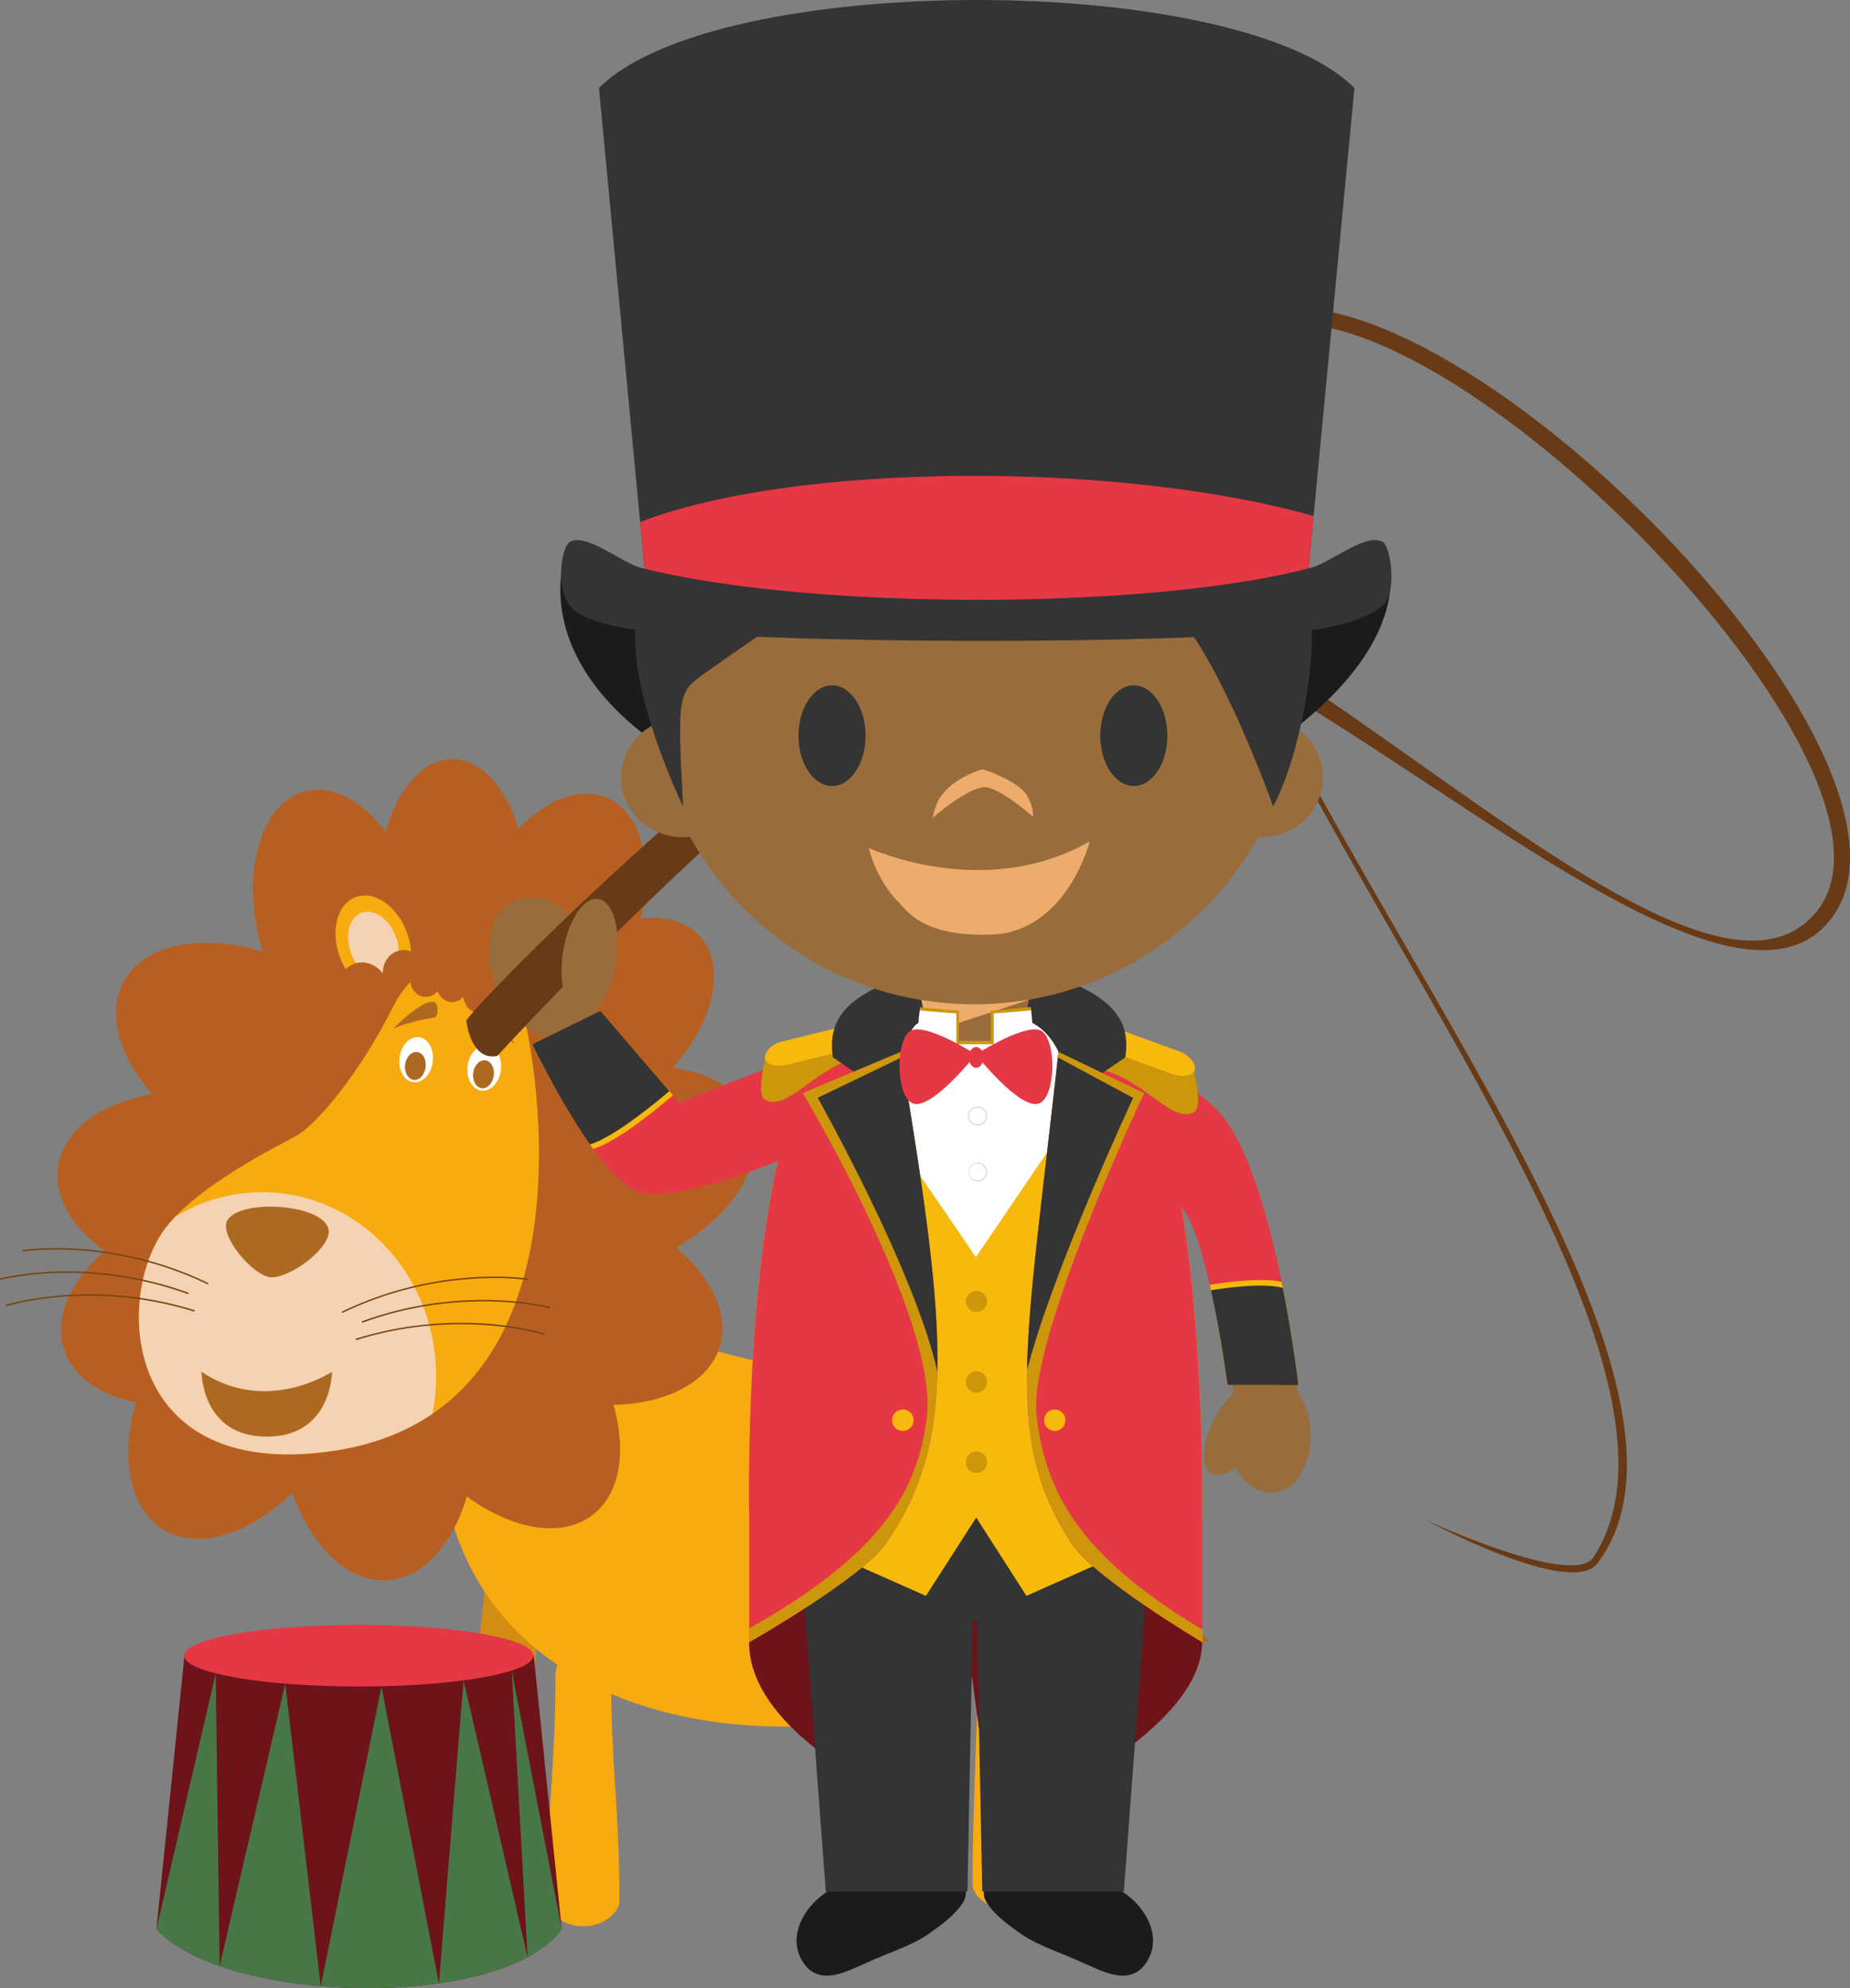 <svg xmlns="http://www.w3.org/2000/svg" width="110.337" height="118.511"><rect width="100%" height="100%" fill="#808080" stroke="none"/><g fill-rule="evenodd" stroke-miterlimit="10" data-paper-data="{&quot;isPaintingLayer&quot;:true}" style="mix-blend-mode:normal"><path fill="#d28d15" d="M31.266 108.103c-.047.828-1.255 1.43-2.085 1.37l-.322-.019c-.823-.053-1.94-.803-1.888-1.633.365-5.614 1.574-7.78 1.94-13.393a1.512 1.512 0 0 1 1.603-1.41l.314.025a1.502 1.502 0 0 1 1.4 1.598c-.363 5.614-.596 7.845-.962 13.461m26.081-.539c.022.83-1.124 1.538-1.951 1.562l-.324.011c-.825.024-2.002-.62-2.026-1.45-.163-5.628.012-7.857-.147-13.483a1.502 1.502 0 0 1 1.46-1.542l.326-.012a1.496 1.496 0 0 1 1.538 1.462c.157 5.624.963 7.831 1.124 13.452"/><path fill="#f7ab0e" d="M63.364 85.666c0 7.66-6.324 17.254-16.593 17.254-10.265 0-20.2-4.947-20.573-17.254-.125-4.08.525-7.4 5.01-7.665 3.913-.232 13.05 3.602 17.838 3.72 2.65.063 4.665-1.074 7.652-1.768 3.055-.716 6.667.254 6.667 5.713"/><path fill="#f7ab0e" d="M36.944 113.297c0 .834-1.169 1.517-2 1.517h-.315c-.835 0-1.992-.683-1.992-1.517 0-5.622.491-7.84.491-13.468 0-.83.666-1.502 1.501-1.502h.315c.831 0 1.503.672 1.503 1.502 0 5.627.497 7.846.497 13.468m25.365-.995c0 .832-1.16 1.51-1.99 1.51h-.324c-.826 0-1.99-.678-1.99-1.51 0-5.624.49-13.414.49-19.04 0-.833.674-1.523 1.5-1.523h.324c.83 0 1.503.69 1.503 1.522 0 5.627.487 13.417.487 19.041"/><path fill="#b75f22" d="M31.489 53.282c0 4.44-2.012 8.038-4.506 8.038-2.491 0-4.505-3.598-4.505-8.038 0-4.434 2.014-8.032 4.505-8.032 2.494 0 4.506 3.598 4.506 8.032"/><path fill="#b75f22" d="M24.938 53.7c1.132 4.287-.057 8.326-2.66 9.016-2.602.687-5.632-2.235-6.762-6.52-1.132-4.296.057-8.334 2.664-9.023 2.602-.684 5.63 2.233 6.758 6.526m3.619-.682c-1.751 4.078-1.162 8.248 1.312 9.31 2.472 1.065 5.895-1.38 7.646-5.457 1.748-4.078 1.157-8.246-1.313-9.306-2.476-1.069-5.899 1.377-7.645 5.453"/><path fill="#b75f22" d="M32.54 57.45c3.348-2.909 7.494-3.615 9.257-1.58 1.764 2.033.483 6.044-2.863 8.957-3.354 2.908-7.492 3.614-9.261 1.58-1.764-2.038-.481-6.045 2.867-8.958"/><path fill="#b75f22" d="M33.692 64.491c5.042-1.847 10.042-.86 11.16 2.21 1.124 3.068-2.053 7.048-7.104 8.895-5.047 1.851-10.043.86-11.16-2.207-1.118-3.067 2.062-7.052 7.104-8.898"/><path fill="#b75f22" d="M35.365 71.763c5.134 1.58 8.513 5.386 7.563 8.512-.963 3.122-5.903 4.371-11.033 2.79-5.135-1.58-8.524-5.387-7.563-8.512.962-3.123 5.898-4.374 11.032-2.79"/><path fill="#b75f22" d="M34.152 78.978c3.25 4.277 3.781 9.354 1.188 11.33-2.599 1.981-7.338.112-10.59-4.165-3.255-4.279-3.792-9.35-1.195-11.327 2.598-1.98 7.337-.118 10.597 4.162"/><path fill="#b75f22" d="M28.369 84.092c.357 5.36-1.997 9.89-5.247 10.102-3.259.217-6.181-3.96-6.535-9.323-.362-5.366 1.992-9.888 5.248-10.108 3.256-.212 6.176 3.963 6.534 9.33"/><path fill="#b75f22" d="M19.853 85.95c-2.81 4.588-7.329 6.93-10.116 5.223-2.786-1.703-2.768-6.804.03-11.392 2.802-4.588 7.331-6.92 10.117-5.225 2.781 1.706 2.771 6.807-.031 11.394"/><path fill="#b75f22" d="M14.894 83.036C9.79 84.706 4.83 83.54 3.816 80.43c-1.002-3.098 2.311-6.97 7.422-8.638 5.101-1.664 10.062-.503 11.072 2.607 1.016 3.1-2.306 6.97-7.416 8.638"/><path fill="#b75f22" d="M12.124 76.884c-5.302-.865-9.178-4.174-8.658-7.4.526-3.222 5.246-5.134 10.546-4.274 5.307.863 9.176 4.175 8.652 7.4-.52 3.22-5.241 5.136-10.54 4.274"/><path fill="#b75f22" d="M13.041 68.372c-4.703-2.597-7.233-7.023-5.653-9.883 1.577-2.855 6.669-3.069 11.367-.472 4.702 2.602 7.231 7.028 5.653 9.885-1.574 2.856-6.659 3.067-11.367.47"/><path fill="#f7ab0e" d="M24.268 55.581c.582 1.574.167 3.185-.941 3.59-1.102.414-2.47-.537-3.052-2.11-.583-1.574-.167-3.18.94-3.59 1.102-.408 2.47.537 3.053 2.11"/><path fill="#f4d2b2" d="M23.608 55.821c.387 1.057.106 2.137-.627 2.412-.739.274-1.658-.358-2.045-1.412-.397-1.057-.114-2.137.62-2.412.745-.274 1.665.358 2.052 1.412"/><path fill="#b75f22" d="M25.458 57.68c.271.725.025 1.5-.547 1.83l.004.014-2.648.992-.01-.01-.006.004c-.764.285-1.635-.169-1.939-1.019-.321-.844.043-1.759.811-2.042.609-.22 1.295.026 1.708.578-.008-.594.307-1.125.837-1.32.693-.259 1.497.177 1.79.972"/><path fill="#f7ab0e" d="M31.903 56.664c.627-1.553 2.022-2.456 3.115-2.02 1.088.441 1.467 2.062.837 3.618-.633 1.558-2.022 2.465-3.119 2.024-1.082-.442-1.458-2.063-.832-3.62"/><path fill="#f4d2b2" d="M32.556 56.932c.416-1.043 1.35-1.65 2.088-1.356.733.294.981 1.377.556 2.43-.42 1.043-1.357 1.648-2.086 1.347-.731-.293-.977-1.38-.558-2.42"/><path fill="#b75f22" d="M30.652 58.732c.318-.787 1.13-1.2 1.827-.923.517.213.814.756.8 1.346.42-.537 1.106-.773 1.72-.525.754.306 1.092 1.225.754 2.063-.338.832-1.224 1.263-1.979.96v-.006l-.006.006-2.629-1.06.01-.018c-.562-.348-.784-1.127-.497-1.843"/><path fill="#f7ab0e" d="M9.871 73.207c1.945-2.56 6.659-4.87 7.81-5.508 1.153-.64 3.71-3.592 5.763-7.69 2.047-4.105 6.785-3.26 7.677 0 .873 3.156 4.748 24.424-11.636 26.528-12.214 1.576-12.674-9.28-9.614-13.33"/><path fill="#f4d2b2" d="M26.01 82.021c0 .774-.074 1.527-.224 2.255-1.66 1.131-3.731 1.934-6.301 2.262-12.214 1.576-12.674-9.28-9.615-13.33.183-.233.377-.458.58-.674a9.91 9.91 0 0 1 5.19-1.466c5.73 0 10.37 4.904 10.37 10.953"/><path fill="#fff" d="M25.809 63.295c-.092.741-.611 1.284-1.16 1.213-.548-.065-.911-.724-.817-1.467.093-.746.613-1.285 1.165-1.216.543.073.912.726.812 1.47"/><path fill="#ad6922" d="M25.385 63.617c.059-.458-.163-.865-.505-.907-.334-.047-.66.291-.72.75-.058.456.168.863.51.913.341.04.656-.296.714-.756m-1.939-2.297s1.742-1.783 2.442-1.588c.22.06.304.618.094.915 0 0-1.485.193-2.537.673"/><path fill="#fff" d="M29.877 63.794c-.096.74-.621 1.285-1.17 1.216-.542-.07-.91-.73-.819-1.476.1-.735.62-1.282 1.168-1.213.548.07.911.731.82 1.473"/><path fill="#ad6922" d="M29.451 64.113c-.061.46-.381.797-.717.755-.344-.04-.572-.456-.515-.907.057-.462.383-.796.727-.755.334.041.564.45.505.907m1.239-1.887c-.905-.73-2.29-1.29-2.29-1.29-.126-.342.092-.862.322-.868.729-.008 1.968 2.158 1.968 2.158M15.906 85.637c3.896 0 3.896-3.868 3.896-3.868s-3.896 2.603-7.785 0c0 0 0 3.868 3.889 3.868M13.59 72.69c.878-1.23 5.552-.917 5.99.525.33 1.082-2.346 3.053-3.477 2.915-1.06-.122-3.13-2.575-2.513-3.44"/><path fill="#774414" d="M12.404 76.567a21.067 21.067 0 0 0-7.715-2.04c-2.014-.135-3.334.077-3.346.077l-.012-.088s1.344-.213 3.368-.077c1.863.128 4.726.584 7.744 2.054l-.04.074zm-1.186.576a21.254 21.254 0 0 0-7.872-1.26c-2.014.067-3.306.407-3.318.407L0 76.207c.014-.006 1.315-.346 3.346-.413 2.69-.08 5.372.35 7.903 1.267l-.031.083zm.368 1.04a21.179 21.179 0 0 0-7.92-.883c-2.014.163-3.286.564-3.301.57l-.028-.082c.01-.006 1.297-.413 3.315-.57a21.116 21.116 0 0 1 7.958.882zm8.831.083-.037-.077a21.2 21.2 0 0 1 7.74-2.046c2.023-.136 3.355.07 3.37.075l-.015.084c-.01 0-1.338-.21-3.35-.07-2.676.18-5.292.87-7.708 2.034m1.19.584-.038-.083a21.22 21.22 0 0 1 7.907-1.269c2.026.067 3.329.41 3.344.41l-.025.086c-.01-.006-1.307-.346-3.319-.413-1.86-.053-4.741.112-7.87 1.27m-.372 1.036-.031-.083a21.346 21.346 0 0 1 7.964-.89c2.018.166 3.305.568 3.32.572l-.035.084c-.01-.006-1.281-.407-3.297-.568-1.861-.146-4.736-.118-7.92.885"/><path fill="#f7ab0e" d="M68.039 97.14c-.51 0-.941-.177-1.26-.525-.673-.726-.846-2.187-.508-4.334.086-.578.251-1.23.418-1.933.409-1.643.87-3.514.452-4.688-.548-1.539-2.432-1.84-3.816-2.064-.407-.065-.758-.116-1.033-.198l.202-.667c.222.063.552.116.943.183.715.11 1.613.251 2.419.6.984.42 1.635 1.06 1.937 1.912.482 1.373 0 3.348-.422 5.093-.171.68-.33 1.322-.415 1.87-.292 1.873-.176 3.207.33 3.754.22.23.513.333.908.297l.053.695c-.063.005-.135.005-.208.005"/><path fill="#ad6922" d="M72.117 97.79c-3.702.834-3.893.202-4.135-.093-.135-.173-.176-1.11.063-1.35 1.35-1.37 4.072 1.443 4.072 1.443"/><path fill="#b75f22" d="M30.491 58.368c.428.115.745.556.745 1.08 0 .613-.431 1.11-.959 1.11-.399 0-.741-.287-.888-.694-.163.31-.47.523-.813.523-.48 0-.881-.425-.94-.968a.903.903 0 0 1-.673.313c-.386 0-.716-.269-.87-.653a.887.887 0 0 1-.695.344c-.531 0-.953-.493-.953-1.105 0-.614.423-1.11.953-1.11.172.002.34.055.483.152.13-.44.488-.758.914-.758.322 0 .611.18.784.47.175-.29.458-.47.782-.47.395 0 .729.268.879.663a.878.878 0 0 1 .3-.057c.525 0 .951.496.951 1.11v.051"/><path fill="#6d1319" d="M33.502 114.986c-3.535 4.906-20.12 4.49-24.173 0l1.674-16.299h20.832z"/><path fill="#e63744" d="M31.811 98.693c0 1.015-4.655 1.84-10.406 1.84s-10.414-.825-10.414-1.84c0-1.015 4.663-1.836 10.414-1.836 5.751 0 10.406.82 10.406 1.836"/><path fill="#477747" d="M13.098 117.197c-1.625-.567-2.951-1.302-3.768-2.21l3.538-15.24.23 17.45m3.914-16.837 2.116 18.033c-2.188-.186-4.287-.588-6.03-1.196zm9.165 17.863c-2.236.316-4.69.37-7.048.171l3.622-17.862 3.426 17.691m5.288-1.563c-1.401.755-3.252 1.273-5.288 1.563l1.47-18.06zm-.946-17.076 2.982 15.401c-.469.653-1.165 1.21-2.035 1.674z"/><path fill="#1b1b1b" d="M66.853 112.703h-8.152c-.061.225.008.5.165.73.481.75 1.32 1.346 2.035 1.85 1.109.757 2.51 1.152 3.73 1.737 1.108.468 2.562 1.308 3.558.203 1.313-1.579.193-3.577-1.335-4.52zm-9.272 0c.061.225-.012.5-.165.73-.484.75-1.325 1.346-2.038 1.85-1.105.757-2.509 1.152-3.735 1.737-1.109.468-2.563 1.308-3.557.203-1.308-1.579-.194-3.577 1.336-4.52z"/><path fill="#6d1319" d="M48.107 87.788h20.59l3 10.102c0 5.718-12.548 10.928-12.548 10.928l-1.18-8.886-.88 8.886s-12.414-4.44-12.414-10.928z"/><path fill="#333433" d="m68.695 90.455-1.666 22.302h-8.445l-.32-16.127h-.25l-.314 16.127h-8.447l-1.675-22.302z"/><path fill="#996c3b" d="M30.754 53.641c1.02-.433 2.238-.036 3.228.92.448-.68.984-1.056 1.474-.96.923.182 1.353 1.946.962 3.931a6.52 6.52 0 0 1-.687 1.993 4.1 4.1 0 0 1-.177.708l4.67 5.498 9.91-3.558s-1.684 2.68-2.1 3.65c-.306.715-.893 2.965-.893 2.965s-7.235 2.943-9.288 2.2c-2.54-.919-5.45-9.197-5.45-9.197-1.095-.39-2.15-1.442-2.762-2.878-.95-2.249-.453-4.61 1.113-5.272" data-paper-data="{&quot;origPos&quot;:null}"/><path fill="#683a15" d="M27.812 60.824c1.047-1.588 24.245-25.098 35.143-26.317 11.797-1.322 38.015 29.08 45.419 19.796 7.11-8.906-25.438-41.009-34.451-34.043-14.873 11.485 32.615 57.86 21.364 72.92-1.59 2.115-10.272-2.578-10.272-2.578s8.812 4.076 10.019 2.225c10.284-15.677-36.536-61.785-21.771-73.324 9.916-7.747 43.5 25.105 35.989 35.21-7.129 9.591-34.272-19.872-46.11-18.302-10.601 1.41-33.48 26.53-33.48 26.53-1.614.334-1.85-2.117-1.85-2.117"/><path fill="#996c3b" d="M36.754 57.266c-.285 1.906-1.226 3.344-2.098 3.21-.883-.13-1.364-1.776-1.083-3.68.283-1.906 1.228-3.342 2.11-3.209.875.13 1.358 1.783 1.071 3.68" data-paper-data="{&quot;origPos&quot;:null}"/><path fill="#343434" d="m52.903 62.947 5.219-.313.024-5.425c-8.098 1.367-8.778 3.727-8.472 5.82 2.235-1.492 3.23-.082 3.23-.082zm5.761-.313-.012-5.425c8.093 1.367 8.779 3.727 8.463 5.82-2.23-1.492-3.226-.082-3.226-.082z"/><path fill="#fff" d="M66.874 62.186c.72.393 3.657 23.823 3.657 23.823l-24.797.004 3.757-23.805c1.778-1.16 7.146-1.35 7.146-1.35l1.49.05h.121l1.5-.05s5.348.178 7.126 1.328"/><path fill="#d0d0d0" d="M58.299 66.013a.51.51 0 1 0 0 1.02.514.514 0 0 0 .515-.509.512.512 0 0 0-.515-.51m0 1.08a.568.568 0 0 1-.56-.57.564.564 0 0 1 .961-.4.56.56 0 0 1 .165.4.563.563 0 0 1-.566.57m0 2.258a.51.51 0 1 0 .01 1.02.51.51 0 0 0-.01-1.02m0 1.078a.566.566 0 0 1 0-1.13.56.56 0 0 1 .566.563.561.561 0 0 1-.566.567"/><path fill="#f7b90b" d="M66.874 62.186c.72.393 3.651 9.852 3.586 9.76 1.409 8.373 1.236 18.513 1.236 18.513l-10.477 4.67-2.995-4.67-3 4.67-10.543-4.67s-.271-12.67 1.721-21.268c-.503.225 3.089-6.983 3.089-6.983l8.714 12.726 8.669-12.748"/><path fill="#cd960b" d="M58.874 82.377a.635.635 0 1 1-.634-.635.63.63 0 0 1 .635.635m-.001 4.78a.638.638 0 0 1-.634.645.637.637 0 0 1-.635-.646.63.63 0 0 1 .635-.635c.352 0 .635.281.635.635m-.001-9.56a.635.635 0 0 1-1.269 0c0-.355.281-.644.635-.644a.64.64 0 0 1 .635.643"/><path fill="#1b1b1b" d="M33.951 32.33c10.166 6.704 42.106 6.704 48.556 0 0 0 3.77 6.704-10.65 14.577-6.197 3.386-21.863 3.024-28.245 0-13.609-6.45-9.661-14.577-9.661-14.577"/><path fill="#996c3b" d="M77.257 43.375c.999.635 1.653 1.73 1.653 2.964 0 1.965-1.656 3.563-3.706 3.563-.057 0-.116 0-.171-.006-3.313 5.945-9.655 9.968-16.933 9.968-7.292 0-13.642-4.029-16.952-9.986a3.032 3.032 0 0 1-.406.024c-2.044 0-3.708-1.598-3.708-3.563 0-1.324.764-2.486 1.874-3.098a19.887 19.887 0 0 1-.192-2.784c0-10.718 8.677-19.408 19.384-19.408 10.698 0 19.376 8.691 19.376 19.408 0 .992-.069 1.962-.219 2.918" data-paper-data="{&quot;origPos&quot;:null}"/><path fill="#343434" d="M51.624 43.853c0 1.657-.895 3-2 3s-2-1.343-2-3 .895-3 2-3 2 1.343 2 3m18 0c0 1.657-.895 3-2 3s-2-1.343-2-3 .895-3 2-3 2 1.343 2 3"/><path fill="#eeac6c" d="M58.644 46.922c-1.125.153-3.02 1.834-3.02 1.834s.207-1.009.503-1.299c.8-1.156 2.487-1.604 2.487-1.604s2.173.703 2.65 1.588c.443.824.34 1.238.34 1.238s-2.121-1.87-2.96-1.756zM51.824 50.55s6.897 3.207 13.172-.398c0 0-1.39 5.47-5.95 5.561-4.115.122-4.984-1.492-5.477-1.956-.492-.463-1.42-1.772-1.745-3.208"/><path fill="#343434" d="M78.248 37.924c.031 2.282-.767 7.214-2.315 10.15 0 0-3.816-10.796-6.954-12.506-3.837-2.095-13.952.92-17.382-1.785-.571-.456-.504-1.47-.504-1.47s-.665 1.297-.98 1.655c-1.661 1.892-5.97 4.637-8.01 6.112-1.651 1.181-1.725 1.165-1.362 7.994 0 0-3.02-6.21-2.855-10.36.046-1.199.626-3.844 1.566-6.539C42.867 24.323 49.937 19.61 58.1 19.61c9.382 0 17.316 6.216 19.92 14.754.128 1.183.204 2.37.228 3.56" data-paper-data="{&quot;origPos&quot;:null}"/><path fill="#996c3b" d="M56.585 62.084c-.9 0-1.638-1.945-1.638-2.837h6.445c0 .892-.737 2.837-1.639 2.837h-3.168" data-paper-data="{&quot;origPos&quot;:null}"/><path fill="#eeac6c" d="M55.695 61.466c-.363-.553-.67-1.303-.735-1.855 1.024.161 2.065.254 3.14.254 1.118 0 2.215-.097 3.278-.28l-.01.011-5.673 1.87"/><path fill="#996c3b" d="M77.369 82.93c.008.012.008.018.008.018s0-.006-.008-.018m0-.037c.402.586.685 1.341.774 2.185.21 1.997-.749 3.744-2.14 3.89-.906.094-1.778-.512-2.33-1.503-.52.424-1.024.596-1.39.401-.687-.362-.603-1.857.177-3.339a6.01 6.01 0 0 1 1.022-1.402c.033-.06.061-.12.096-.178 0 0-.025-.147-.063-.4h3.818c.026.198.036.336.036.383v-.037" data-paper-data="{&quot;origPos&quot;:null}"/><path fill="#e63744" d="M53.446 61.136c2.981 17.747 3.794 24.524-.601 30.86-1.432 2.08-8.164 5.9-8.164 5.9v-7.438s-.271-12.67 1.721-21.267c-.503.225-6.401 2.56-8.371 1.845-2.536-.92-6.283-8.79-6.283-8.79l4.057-1.994 4.706 5.473 8.98-3.518c.833-.545 2.465-.877 3.955-1.072M73.212 82.56s-1.096-8.268-2.536-10.314c-.081-.106-.15-.208-.214-.3 1.406 8.374 1.236 18.515 1.236 18.515v7.438s-6.469-3.84-7.796-5.9c-4.175-6.468-2.658-11.679-.61-30.82 1.385.2 2.817.513 3.581 1.01.722.392 4.714 2.645 6.09 4.41 3.112 3.98 4.478 15.967 4.478 15.967l-4.229-.006"/><path fill="#cd960b" d="m71.209 63.84-4.429-.97-.943.93c2.482.666 4.091 3.203 5.384 2.483.534-.299-.012-2.445-.012-2.445zm-21.138-1.696.944.932c-2.478.665-4.095 3.207-5.39 2.482-.531-.294.013-2.44.013-2.44z"/><path fill="#f6b90c" d="m66.05 62.621 3.82 1.386c.592.214 1.234.166 1.37-.2l.006-.007c.129-.362-.309-.913-.897-1.126l-4.1-1.487zm-14.617-.258L46.98 63.46c-.617.148-1.251.036-1.341-.342v-.006c-.097-.376.39-.879 1-1.026l4.65-1.15z"/><path fill="#343434" d="M51.092 59.573c-1.462 1.096-1.582 2.316-1.417 3.457l3.228 2.197.851-2.19s.458-1.85 1.022-2.049zm14.606 0c1.458 1.096 1.59 2.316 1.417 3.457l-3.227 2.197-.754-2.522s-.523-1.206-1.554-1.723z"/><path fill="#cd960b" d="M55.283 84.383c.636-5.774-7.404-19.23-7.404-19.23l5.826-2.449h.006c2.765 16.587 3.393 23.144-.865 29.293-1.44 2.08-8.173 5.9-8.173 5.9v-.822c7.884-4.446 10.103-8.19 10.61-12.692m6.539 0c.519 4.408 2.356 8.247 9.889 12.757h.018v.758s-6.492-3.84-7.812-5.9c-4.074-6.292-2.755-11.398-.788-29.294h.006l5.108 2.455s-6.951 14.658-6.421 19.224"/><path fill="#343434" d="M67.58 65.446s-4.759 10.196-6.327 16.222c.072-4.245.875-9.899 1.842-18.634h.005l4.48 2.412m-13.825-2.41h.01c1.401 8.432 2.238 14.247 2.143 18.74-1.32-6.01-7.138-16.336-7.138-16.336z"/><path fill="#f7b90b" d="M54.488 84.657a.641.641 0 0 0-.642-.64.638.638 0 0 0-.637.64.634.634 0 0 0 .637.638.638.638 0 0 0 .642-.638m9.054 0a.635.635 0 0 0-1.27 0 .631.631 0 0 0 .633.638.633.633 0 0 0 .636-.638m9.671-2.098s-.414-3.096-1.061-5.975c.92-.145 3.1-.446 4.29-.17.682 3.342 1 6.151 1 6.151l-4.229-.006"/><path fill="#343434" d="M73.212 82.56s-.375-2.873-.99-5.65c.977-.158 3.148-.449 4.288-.142.631 3.185.931 5.797.931 5.797l-4.229-.006"/><path fill="#f7b90b" d="M35.377 68.49c-1.897-2.613-3.63-6.245-3.63-6.245l4.06-1.993 4.336 5.037c-.623.53-3.257 2.75-4.767 3.2"/><path fill="#343434" d="M35.181 68.218c-1.82-2.589-3.433-5.972-3.433-5.972l4.057-1.995 4.116 4.788c-.685.585-3.275 2.75-4.74 3.18"/><path fill="#fff" d="M57.098 62.882c-.495-.03-.943.033-1.285-.024-.366-.059-.639-.293-.824-.49-.343-.342-.224-1.51-.117-2.252l2.226.205zm2.051-2.553 2.332-.209c.099.732.199 1.875-.108 2.25a.442.442 0 0 1-.094.097l-.098.097c-.085.07-.173.151-.289.186-.44.136-1.061.211-1.743.25z"/><path fill="#cd960b" d="M59.266 62.246H57.04v-1.843a51.908 51.908 0 0 1-2.174-.177c.007-.069.01-.136.02-.193 1.071.118 2.315.213 2.315.213v1.833h1.894l-.006-1.827s1.293-.109 2.38-.23c.012.062.021.13.035.201-.745.076-1.49.136-2.238.18z" data-paper-data="{&quot;origPos&quot;:null}"/><path fill="#e63744" d="M58.205 62.858s-2.607 3.29-3.733 2.926c-1.026-.327-1.085-3.65-.226-4.3.839-.632 3.96 1.374 3.96 1.374"/><path fill="#e63744" d="M58.199 62.858s3.126-2.006 3.965-1.374c.861.65.802 3.973-.22 4.3-1.135.364-3.745-2.926-3.745-2.926"/><path fill="#e63744" d="M58.652 63.03c0 .348-.189.623-.434.623-.234 0-.436-.275-.436-.624 0-.342.202-.62.436-.62.245 0 .434.278.434.62"/><path fill="#343434" d="M38.485 34.351 35.722 5.246c6.985-6.995 38.078-6.995 45.058 0l-2.779 29.12s-21.645 4.047-39.517-.015z"/><path fill="#e63744" d="M38.18 31.122c9.223-3.592 28.647-3.634 40.167-.362l-.344 3.604s-21.648 4.05-39.519-.012l-.304-3.23"/><path fill="#343434" d="M82.507 32.33c.413.3.835 2.872 0 3.728-.813.818-3.204 1.401-4.352 1.503-9.96.895-30.047.818-40.012 0-1.113-.089-3.568-.578-4.193-1.503-.837-1.224-.422-3.428 0-3.728.916-.649 3.146 1.228 4.235 1.503 9.936 2.56 30.422 2.565 40.045 0 1.097-.289 3.347-2.158 4.277-1.503"/></g></svg>
